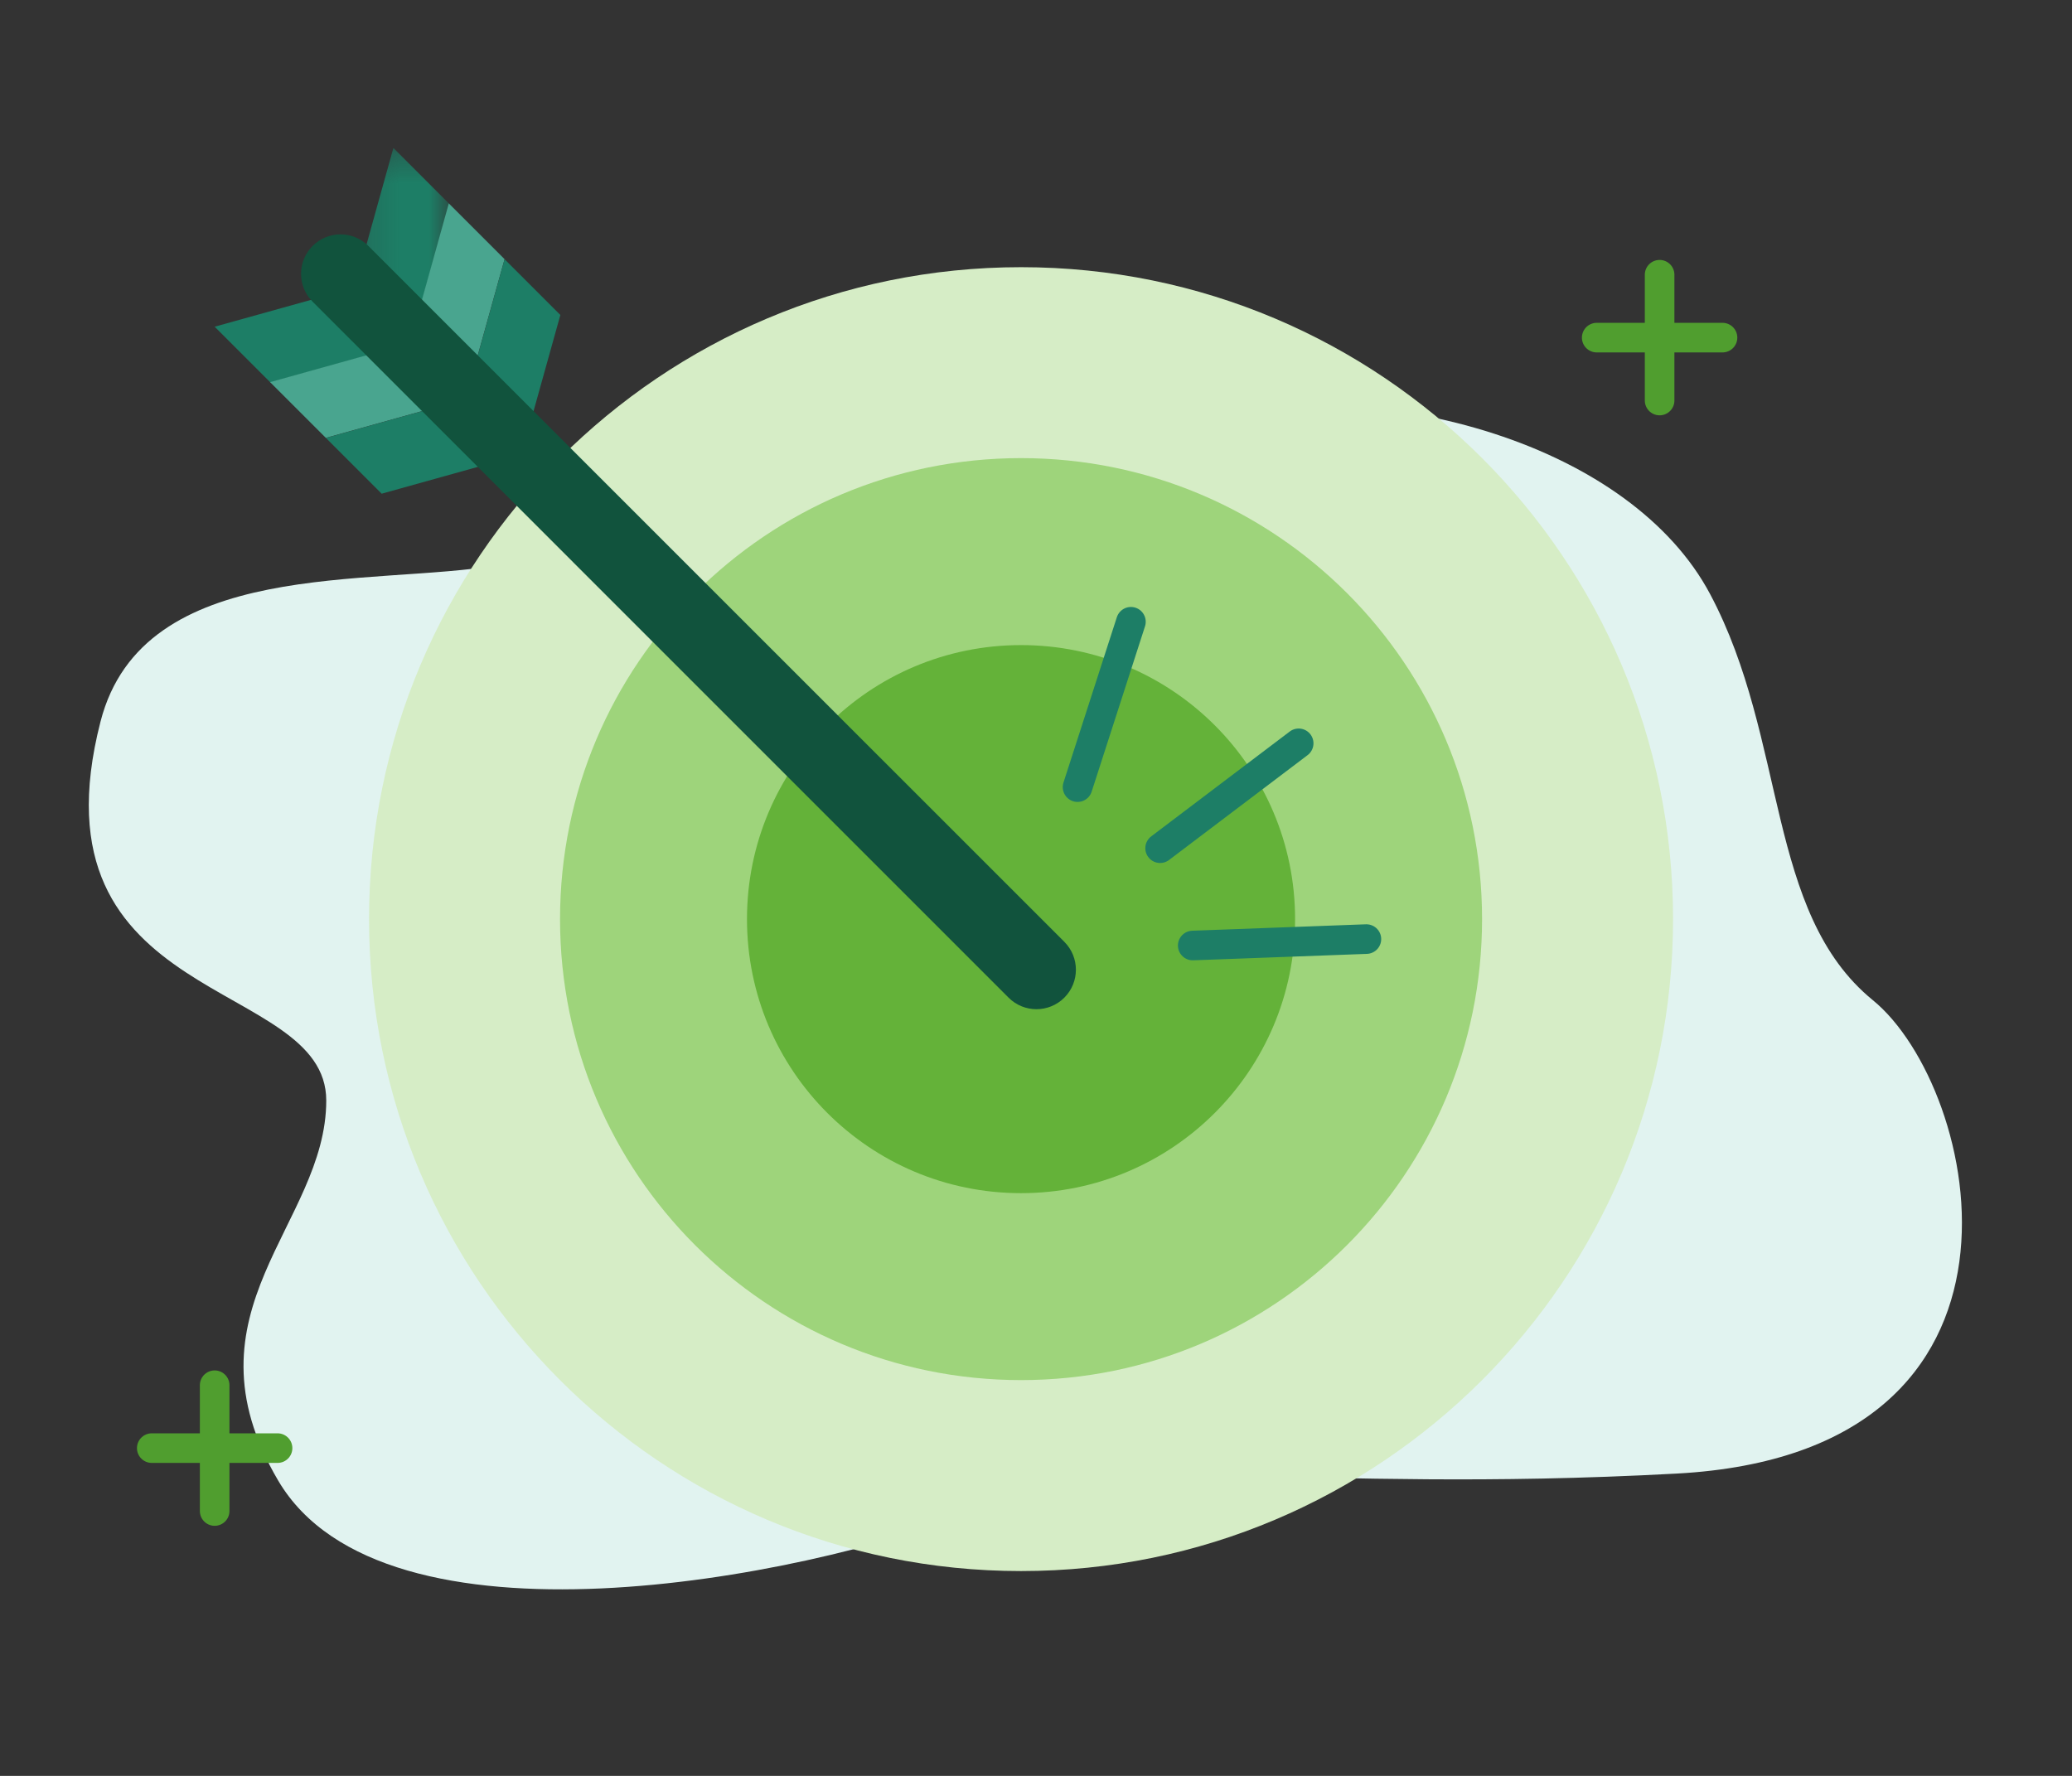 <?xml version="1.0" encoding="UTF-8"?>
<svg width="70px" height="60px" viewBox="0 0 70 60" version="1.1" xmlns="http://www.w3.org/2000/svg" xmlns:xlink="http://www.w3.org/1999/xlink">
    <rect x="0" y="0" width="70" height="60" fill="#333333" stroke="none"/>
    <!-- Generator: Sketch 52.2 (67145) - http://www.bohemiancoding.com/sketch -->
    <title>goals-lg</title>
    <desc>Created with Sketch.</desc>
    <defs>
        <polygon id="path-1" points="0.144 0.302 3.174 0.302 3.174 6.3 0.144 6.3"></polygon>
    </defs>
    <g id="goals-lg" stroke="none" stroke-width="1" fill="none" fill-rule="evenodd">
        <g id="Group-38" transform="translate(3, 4)">
            <path d="M0.397,20.375 C1.835,14.79 9.603,15.833 13.875,15.089 C18.147,14.345 29.022,11.639 36.522,10.094 C44.022,8.55 52.147,11.134 54.772,16.068 C57.397,21.001 56.647,26.835 60.272,29.792 C63.897,32.748 66.647,45.082 53.647,45.786 C40.647,46.491 35.397,44.897 29.772,47.104 C24.147,49.31 9.97,52.092 6.397,46.021 C3.022,40.286 8.022,37.374 8.022,33.181 C8.022,28.989 -2.103,30.085 0.397,20.375" id="Fill-1" fill="#E1F3F0"></path>
            <path d="M2.127,44.926 L6.377,44.926" id="Stroke-3" stroke="#509E2F" stroke-linecap="round"></path>
            <path d="M4.252,42.801 L4.252,47.051" id="Stroke-5" stroke="#509E2F" stroke-linecap="round"></path>
            <path d="M50.943,7.407 L55.193,7.407" id="Stroke-7" stroke="#509E2F" stroke-linecap="round"></path>
            <path d="M53.068,5.282 L53.068,9.532" id="Stroke-9" stroke="#509E2F" stroke-linecap="round"></path>
            <path d="M53.522,27.053 C53.522,39.218 43.66,49.08 31.495,49.08 C19.33,49.08 9.468,39.218 9.468,27.053 C9.468,14.888 19.33,5.027 31.495,5.027 C43.66,5.027 53.522,14.888 53.522,27.053" id="Fill-11" fill="#D6EDC6"></path>
            <path d="M47.07,27.053 C47.07,35.655 40.097,42.628 31.495,42.628 C22.893,42.628 15.92,35.655 15.92,27.053 C15.92,18.451 22.893,11.478 31.495,11.478 C40.097,11.478 47.07,18.451 47.07,27.053" id="Fill-13" fill="#9ED47B"></path>
            <path d="M40.753,27.053 C40.753,32.166 36.608,36.312 31.495,36.312 C26.381,36.312 22.236,32.166 22.236,27.053 C22.236,21.94 26.381,17.795 31.495,17.795 C36.608,17.795 40.753,21.94 40.753,27.053" id="Fill-15" fill="#64B239"></path>
            <polygon id="Fill-17" fill="#1D7E66" points="4.252 7.038 6.136 8.922 10.25 7.775 8.366 5.892"></polygon>
            <polygon id="Fill-19" fill="#49A58F" points="6.125 8.911 8.008 10.794 12.123 9.648 10.238 7.764"></polygon>
            <polygon id="Fill-21" fill="#1D7E66" points="8.01 10.796 9.894 12.68 14.008 11.533 12.123 9.65"></polygon>
            <g id="Group-25" transform="translate(9, 0.698)">
                <mask id="mask-2" fill="white">
                    <use xlink:href="#path-1"></use>
                </mask>
                <g id="Clip-24"></g>
                <polygon id="Fill-23" fill="#1D7E66" mask="url(#mask-2)" points="1.29 0.301 3.174 2.186 2.027 6.3 0.144 4.415"></polygon>
            </g>
            <polygon id="Fill-26" fill="#49A58F" points="12.162 2.872 14.046 4.756 12.899 8.87 11.016 6.986"></polygon>
            <polygon id="Fill-28" fill="#1D7E66" points="14.047 4.758 15.931 6.642 14.784 10.756 12.901 8.872"></polygon>
            <path d="M32.958,29.706 C32.437,30.227 31.593,30.227 31.073,29.706 L7.561,6.193 C7.04,5.673 7.04,4.829 7.561,4.309 C8.081,3.788 8.925,3.788 9.444,4.309 L32.958,27.821 C33.478,28.342 33.478,29.185 32.958,29.706" id="Fill-30" fill="#11533D"></path>
            <path d="M35.207,17.007 L33.404,22.594" id="Stroke-32" stroke="#1D7E66" stroke-linecap="round"></path>
            <path d="M40.874,21.114 L36.193,24.657" id="Stroke-34" stroke="#1D7E66" stroke-linecap="round"></path>
            <path d="M43.162,27.728 L37.295,27.945" id="Stroke-36" stroke="#1D7E66" stroke-linecap="round"></path>
        </g>
        <rect id="Rectangle" fill-rule="nonzero" x="0" y="0" width="70" height="60"></rect>
    </g>
</svg>